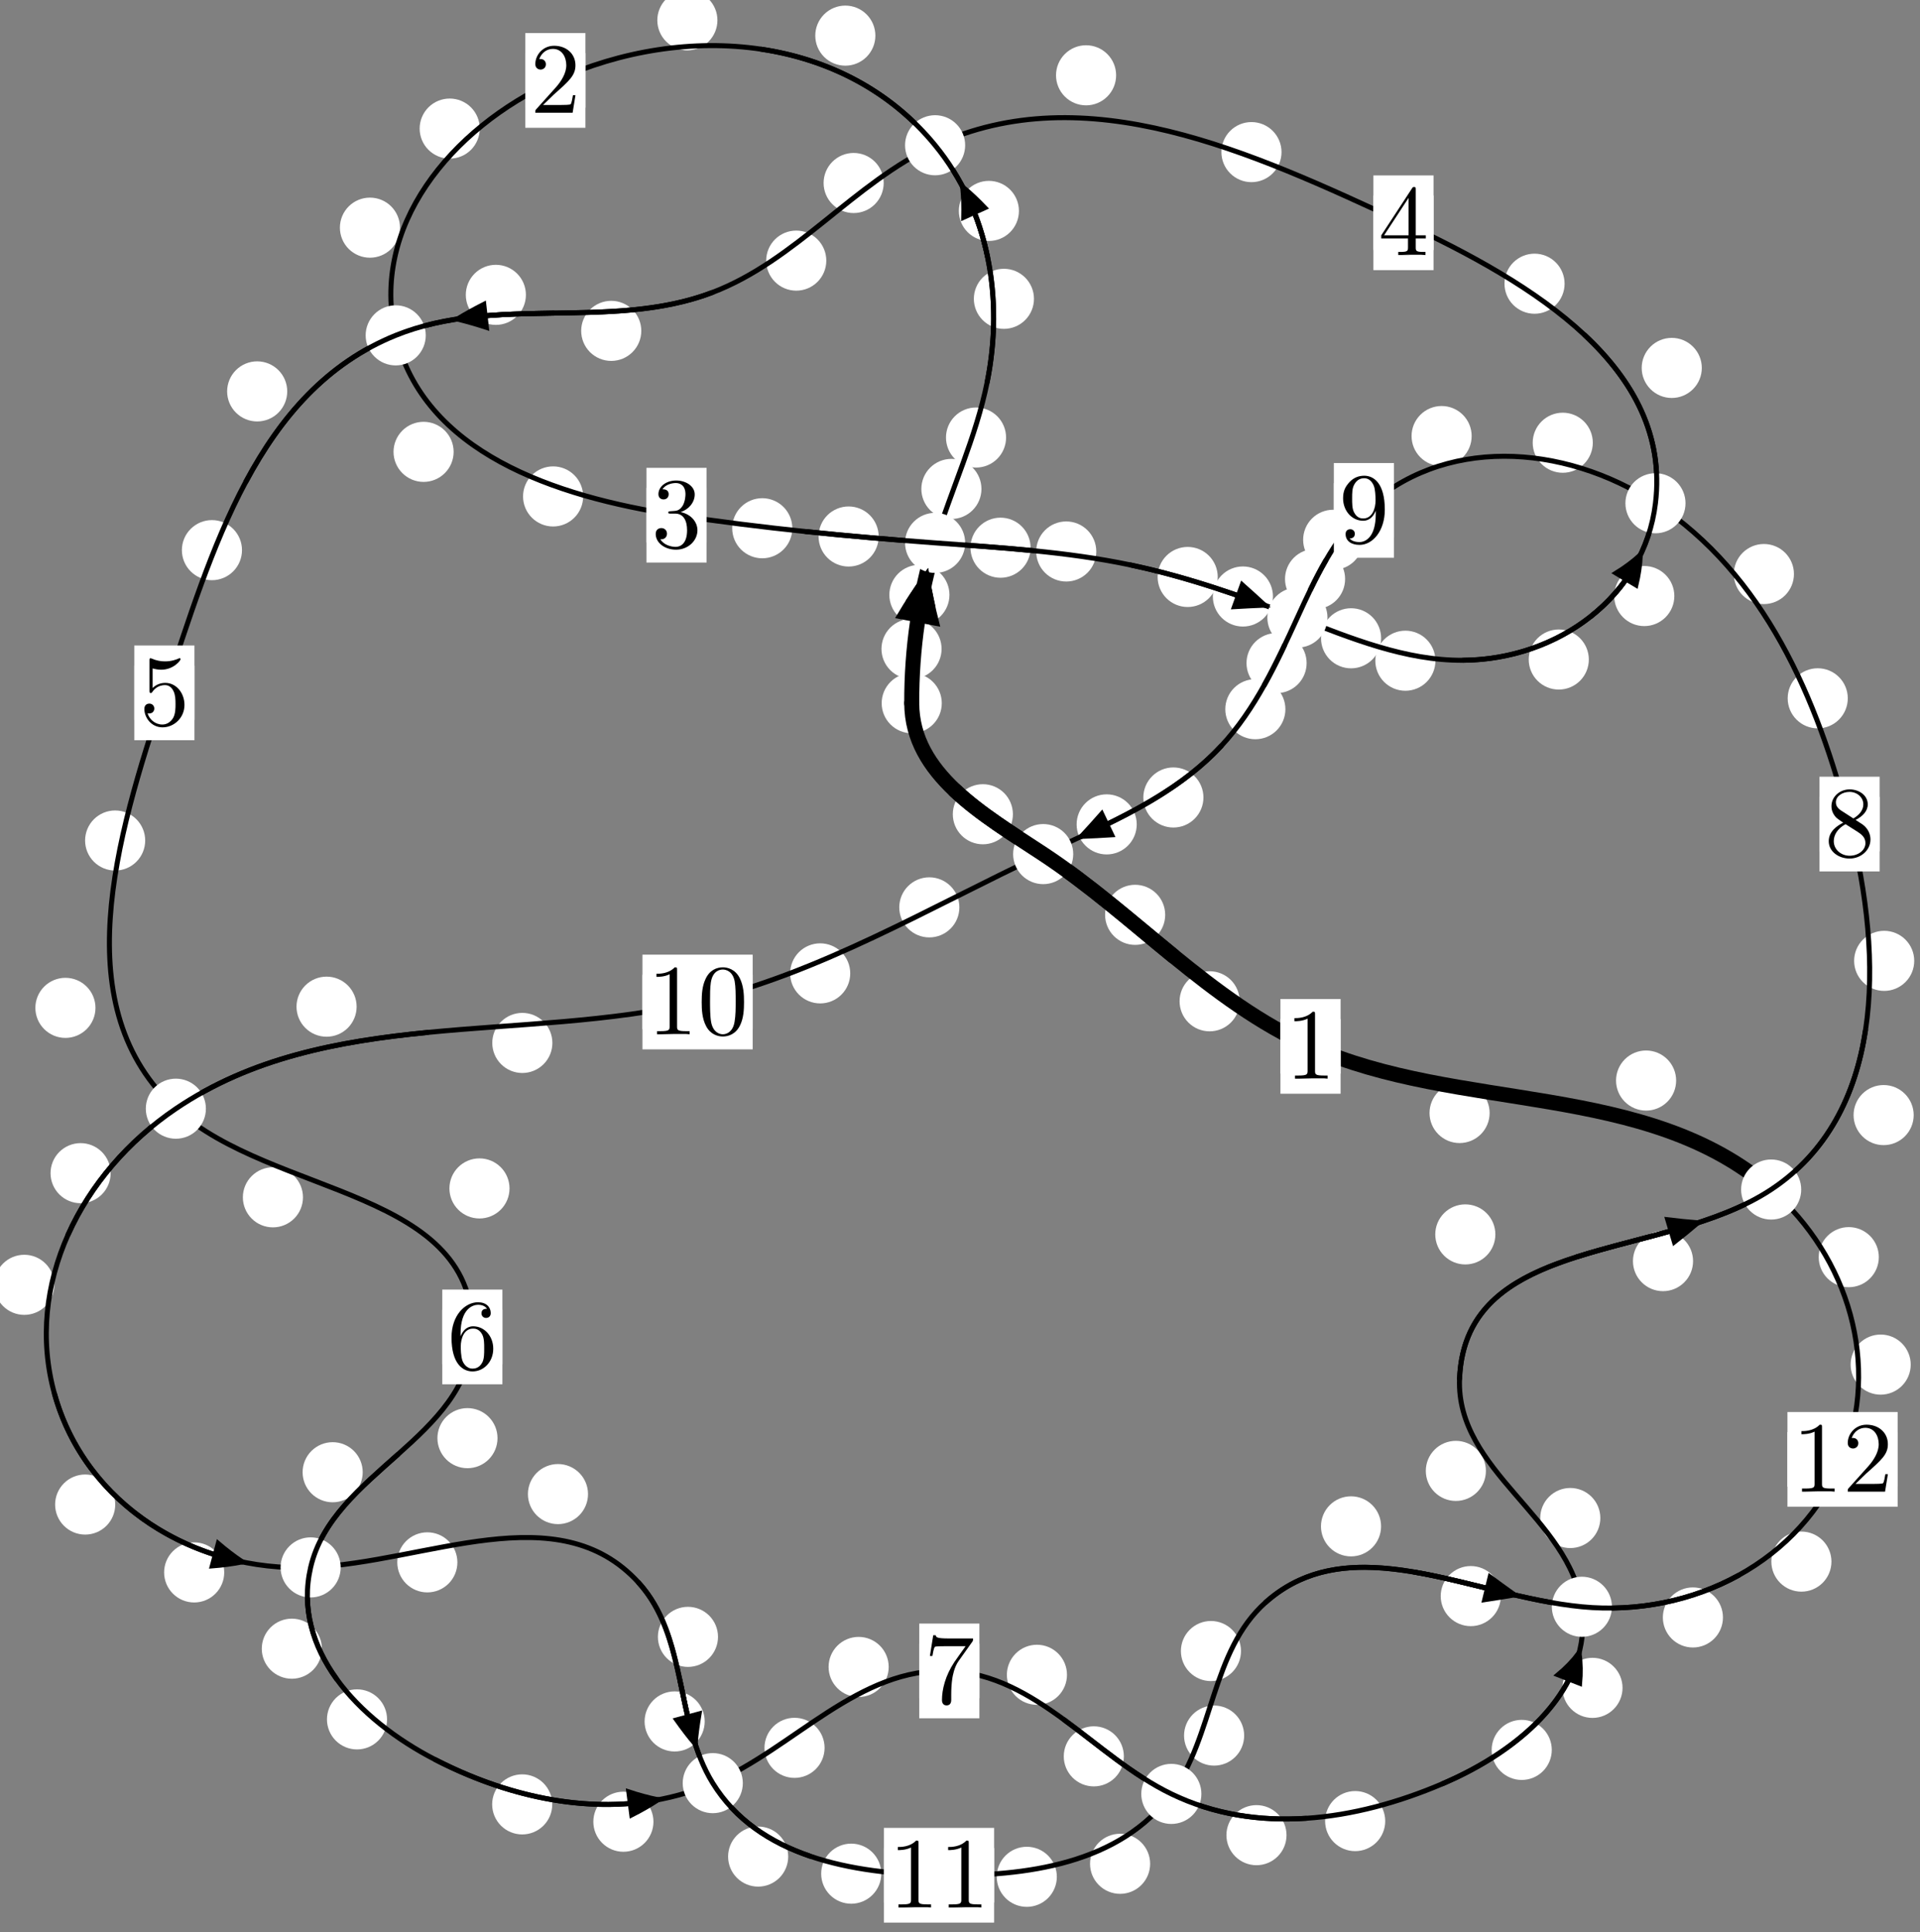 <?xml version="1.0"?>
<!-- Created by MetaPost 1.999 on 2021.07.06:0008 -->
<svg version="1.1" xmlns="http://www.w3.org/2000/svg" xmlns:xlink="http://www.w3.org/1999/xlink" width="190.952" height="192.211" viewBox="0 0 190.952 192.211">
<rect x="0" y="0" width="190.952" height="192.211" fill="#808080" stroke="none"/>
<!-- Original BoundingBox: -93.573730 -137.239059 97.378052 54.972122 -->
  <defs>
    <g transform="scale(0.01,0.01)" id="GLYPHcmr10_48">
      <path style="fill-rule: evenodd;" d="M460 -320C460 -400,455 -480,420 -554C374 -650,292 -666,250 -666C190 -666,117 -640,76 -547C44 -478,39 -400,39 -320C39 -245,43 -155,84 -79C127 2,200 22,249 22C303 22,379 1,423 -94C455 -163,460 -241,460 -320M249 -0C210 -0,151 -25,133 -121C122 -181,122 -273,122 -332C122 -396,122 -462,130 -516C149 -635,224 -644,249 -644C282 -644,348 -626,367 -527C377 -471,377 -395,377 -332C377 -257,377 -189,366 -125C351 -30,294 -0,249 -0"></path>
    </g>
    <g transform="scale(0.01,0.01)" id="GLYPHcmr10_49">
      <path style="fill-rule: evenodd;" d="M294 -640C294 -664,294 -666,271 -666C209 -602,121 -602,89 -602L89 -571C109 -571,168 -571,220 -597L220 -79C220 -43,217 -31,127 -31L95 -31L95 -0L257 -0L130 -3L217 -3L257 -3L297 -3L384 -3L419 -0L419 -31L387 -31C297 -31,294 -42,294 -79"></path>
    </g>
    <g transform="scale(0.01,0.01)" id="GLYPHcmr10_50">
      <path style="fill-rule: evenodd;" d="M127 -77L233 -180C389 -318,449 -372,449 -472C449 -586,359 -666,237 -666C124 -666,50 -574,50 -485C50 -429,100 -429,103 -429C120 -429,155 -441,155 -482C155 -508,137 -534,102 -534C94 -534,92 -534,89 -533C112 -598,166 -635,224 -635C315 -635,358 -554,358 -472C358 -392,308 -313,253 -251L61 -37C50 -26,50 -24,50 -0L421 -0L449 -174L424 -174C419 -144,412 -100,402 -85C395 -77,329 -77,307 -77"></path>
    </g>
    <g transform="scale(0.01,0.01)" id="GLYPHcmr10_51">
      <path style="fill-rule: evenodd;" d="M290 -352C372 -379,430 -449,430 -528C430 -610,342 -666,246 -666C145 -666,69 -606,69 -530C69 -497,91 -478,120 -478C151 -478,171 -500,171 -529C171 -579,124 -579,109 -579C140 -628,206 -641,242 -641C283 -641,338 -619,338 -529C338 -517,336 -459,310 -415C280 -367,246 -364,221 -363C213 -362,189 -360,182 -360C174 -359,167 -358,167 -348C167 -337,174 -337,191 -337L235 -337C317 -337,354 -269,354 -171C354 -35,285 -6,241 -6C198 -6,123 -23,88 -82C123 -77,154 -99,154 -137C154 -173,127 -193,98 -193C74 -193,42 -179,42 -135C42 -44,135 22,244 22C366 22,457 -69,457 -171C457 -253,394 -331,290 -352"></path>
    </g>
    <g transform="scale(0.01,0.01)" id="GLYPHcmr10_52">
      <path style="fill-rule: evenodd;" d="M294 -165L294 -78C294 -42,292 -31,218 -31L197 -31L197 -0L332 -0L238 -3L290 -3L332 -3L374 -3L427 -3L468 -0L468 -31L447 -31C373 -31,371 -42,371 -78L371 -165L471 -165L471 -196L371 -196L371 -651C371 -671,371 -677,355 -677C346 -677,343 -677,335 -665L28 -196L28 -165M300 -196L56 -196L300 -569"></path>
    </g>
    <g transform="scale(0.01,0.01)" id="GLYPHcmr10_53">
      <path style="fill-rule: evenodd;" d="M449 -201C449 -320,367 -420,259 -420C211 -420,168 -404,132 -369L132 -564C152 -558,185 -551,217 -551C340 -551,410 -642,410 -655C410 -661,407 -666,400 -666C399 -666,397 -666,392 -663C372 -654,323 -634,256 -634C216 -634,170 -641,123 -662C115 -665,113 -665,111 -665C101 -665,101 -657,101 -641L101 -345C101 -327,101 -319,115 -319C122 -319,124 -322,128 -328C139 -344,176 -398,257 -398C309 -398,334 -352,342 -334C358 -297,360 -258,360 -208C360 -173,360 -113,336 -71C312 -32,275 -6,229 -6C156 -6,99 -59,82 -118C85 -117,88 -116,99 -116C132 -116,149 -141,149 -165C149 -189,132 -214,99 -214C85 -214,50 -207,50 -161C50 -75,119 22,231 22C347 22,449 -74,449 -201"></path>
    </g>
    <g transform="scale(0.01,0.01)" id="GLYPHcmr10_54">
      <path style="fill-rule: evenodd;" d="M132 -328L132 -352C132 -605,256 -641,307 -641C331 -641,373 -635,395 -601C380 -601,340 -601,340 -556C340 -525,364 -510,386 -510C402 -510,432 -519,432 -558C432 -618,388 -666,305 -666C177 -666,42 -537,42 -316C42 -49,158 22,251 22C362 22,457 -72,457 -204C457 -331,368 -427,257 -427C189 -427,152 -376,132 -328M251 -6C188 -6,158 -66,152 -81C134 -128,134 -208,134 -226C134 -304,166 -404,256 -404C272 -404,318 -404,349 -342C367 -305,367 -254,367 -205C367 -157,367 -107,350 -71C320 -11,274 -6,251 -6"></path>
    </g>
    <g transform="scale(0.01,0.01)" id="GLYPHcmr10_55">
      <path style="fill-rule: evenodd;" d="M476 -609C485 -621,485 -623,485 -644L242 -644C120 -644,118 -657,114 -676L89 -676L56 -470L81 -470C84 -486,93 -549,106 -561C113 -567,191 -567,204 -567L411 -567C400 -551,321 -442,299 -409C209 -274,176 -135,176 -33C176 -23,176 22,222 22C268 22,268 -23,268 -33L268 -84C268 -139,271 -194,279 -248C283 -271,297 -357,341 -419"></path>
    </g>
    <g transform="scale(0.01,0.01)" id="GLYPHcmr10_56">
      <path style="fill-rule: evenodd;" d="M163 -457C117 -487,113 -521,113 -538C113 -599,178 -641,249 -641C322 -641,386 -589,386 -517C386 -460,347 -412,287 -377M309 -362C381 -399,430 -451,430 -517C430 -609,341 -666,250 -666C150 -666,69 -592,69 -499C69 -481,71 -436,113 -389C124 -377,161 -352,186 -335C128 -306,42 -250,42 -151C42 -45,144 22,249 22C362 22,457 -61,457 -168C457 -204,446 -249,408 -291C389 -312,373 -322,309 -362M209 -320L332 -242C360 -223,407 -193,407 -132C407 -58,332 -6,250 -6C164 -6,92 -68,92 -151C92 -209,124 -273,209 -320"></path>
    </g>
    <g transform="scale(0.01,0.01)" id="GLYPHcmr10_57">
      <path style="fill-rule: evenodd;" d="M367 -318L367 -286C367 -52,263 -6,205 -6C188 -6,134 -8,107 -42C151 -42,159 -71,159 -88C159 -119,135 -134,113 -134C97 -134,67 -125,67 -86C67 -19,121 22,206 22C335 22,457 -114,457 -329C457 -598,342 -666,253 -666C198 -666,149 -648,106 -603C65 -558,42 -516,42 -441C42 -316,130 -218,242 -218C303 -218,344 -260,367 -318M243 -241C227 -241,181 -241,150 -304C132 -341,132 -391,132 -440C132 -494,132 -541,153 -578C180 -628,218 -641,253 -641C299 -641,332 -607,349 -562C361 -530,365 -467,365 -421C365 -338,331 -241,243 -241"></path>
    </g>
  </defs>
  <path d="M93.644 64.545C93.644 63.752,93.329 62.992,92.768 62.431C92.208 61.871,91.448 61.556,90.655 61.556C89.862 61.556,89.102 61.871,88.542 62.431C87.981 62.992,87.666 63.752,87.666 64.545C87.666 65.337,87.981 66.098,88.542 66.658C89.102 67.219,89.862 67.533,90.655 67.533C91.448 67.533,92.208 67.219,92.768 66.658C93.329 66.098,93.644 65.337,93.644 64.545Z" style="fill: rgb(100%,100%,100%);stroke: none;"></path>
  <path d="M93.664 69.946C93.664 69.153,93.349 68.393,92.789 67.833C92.228 67.272,91.468 66.957,90.676 66.957C89.883 66.957,89.123 67.272,88.562 67.833C88.002 68.393,87.687 69.153,87.687 69.946C87.687 70.739,88.002 71.499,88.562 72.059C89.123 72.62,89.883 72.935,90.676 72.935C91.468 72.935,92.228 72.62,92.789 72.059C93.349 71.499,93.664 70.739,93.664 69.946Z" style="fill: rgb(100%,100%,100%);stroke: none;"></path>
  <path d="M97.609 48.633C97.609 47.84,97.295 47.08,96.734 46.52C96.174 45.959,95.413 45.644,94.621 45.644C93.828 45.644,93.068 45.959,92.507 46.52C91.947 47.08,91.632 47.84,91.632 48.633C91.632 49.426,91.947 50.186,92.507 50.746C93.068 51.307,93.828 51.622,94.621 51.622C95.413 51.622,96.174 51.307,96.734 50.746C97.295 50.186,97.609 49.426,97.609 48.633Z" style="fill: rgb(100%,100%,100%);stroke: none;"></path>
  <path d="M94.427 59.171C94.427 58.378,94.112 57.618,93.552 57.057C92.991 56.497,92.231 56.182,91.439 56.182C90.646 56.182,89.886 56.497,89.325 57.057C88.765 57.618,88.45 58.378,88.45 59.171C88.45 59.963,88.765 60.723,89.325 61.284C89.886 61.844,90.646 62.159,91.439 62.159C92.231 62.159,92.991 61.844,93.552 61.284C94.112 60.723,94.427 59.963,94.427 59.171Z" style="fill: rgb(100%,100%,100%);stroke: none;"></path>
  <path d="M102.832 29.724C102.832 28.931,102.517 28.171,101.956 27.61C101.396 27.05,100.636 26.735,99.843 26.735C99.05 26.735,98.29 27.05,97.73 27.61C97.169 28.171,96.854 28.931,96.854 29.724C96.854 30.516,97.169 31.276,97.73 31.837C98.29 32.397,99.05 32.712,99.843 32.712C100.636 32.712,101.396 32.397,101.956 31.837C102.517 31.276,102.832 30.516,102.832 29.724Z" style="fill: rgb(100%,100%,100%);stroke: none;"></path>
  <path d="M100.059 43.521C100.059 42.729,99.744 41.968,99.184 41.408C98.623 40.847,97.863 40.533,97.07 40.533C96.278 40.533,95.517 40.847,94.957 41.408C94.396 41.968,94.082 42.729,94.082 43.521C94.082 44.314,94.396 45.074,94.957 45.635C95.517 46.195,96.278 46.51,97.07 46.51C97.863 46.51,98.623 46.195,99.184 45.635C99.744 45.074,100.059 44.314,100.059 43.521Z" style="fill: rgb(100%,100%,100%);stroke: none;"></path>
  <path d="M87.06 3.545C87.06 2.752,86.745 1.992,86.184 1.431C85.624 0.871,84.864 0.556,84.071 0.556C83.278 0.556,82.518 0.871,81.958 1.431C81.397 1.992,81.082 2.752,81.082 3.545C81.082 4.337,81.397 5.097,81.958 5.658C82.518 6.218,83.278 6.533,84.071 6.533C84.864 6.533,85.624 6.218,86.184 5.658C86.745 5.097,87.06 4.337,87.06 3.545Z" style="fill: rgb(100%,100%,100%);stroke: none;"></path>
  <path d="M101.338 20.98C101.338 20.187,101.023 19.427,100.462 18.867C99.902 18.306,99.142 17.991,98.349 17.991C97.556 17.991,96.796 18.306,96.236 18.867C95.675 19.427,95.36 20.187,95.36 20.98C95.36 21.773,95.675 22.533,96.236 23.093C96.796 23.654,97.556 23.969,98.349 23.969C99.142 23.969,99.902 23.654,100.462 23.093C101.023 22.533,101.338 21.773,101.338 20.98Z" style="fill: rgb(100%,100%,100%);stroke: none;"></path>
  <path d="M47.714 12.791C47.714 11.998,47.399 11.238,46.839 10.677C46.278 10.117,45.518 9.802,44.725 9.802C43.933 9.802,43.172 10.117,42.612 10.677C42.051 11.238,41.736 11.998,41.736 12.791C41.736 13.583,42.051 14.343,42.612 14.904C43.172 15.464,43.933 15.779,44.725 15.779C45.518 15.779,46.278 15.464,46.839 14.904C47.399 14.343,47.714 13.583,47.714 12.791Z" style="fill: rgb(100%,100%,100%);stroke: none;"></path>
  <path d="M71.351 2.017C71.351 1.224,71.036 0.464,70.475 -0.097C69.915 -0.657,69.155 -0.972,68.362 -0.972C67.569 -0.972,66.809 -0.657,66.249 -0.097C65.688 0.464,65.373 1.224,65.373 2.017C65.373 2.809,65.688 3.569,66.249 4.13C66.809 4.69,67.569 5.005,68.362 5.005C69.155 5.005,69.915 4.69,70.475 4.13C71.036 3.569,71.351 2.809,71.351 2.017Z" style="fill: rgb(100%,100%,100%);stroke: none;"></path>
  <path d="M45.116 44.946C45.116 44.153,44.801 43.393,44.24 42.833C43.68 42.272,42.92 41.957,42.127 41.957C41.334 41.957,40.574 42.272,40.014 42.833C39.453 43.393,39.138 44.153,39.138 44.946C39.138 45.739,39.453 46.499,40.014 47.059C40.574 47.62,41.334 47.935,42.127 47.935C42.92 47.935,43.68 47.62,44.24 47.059C44.801 46.499,45.116 45.739,45.116 44.946Z" style="fill: rgb(100%,100%,100%);stroke: none;"></path>
  <path d="M39.781 22.645C39.781 21.853,39.466 21.092,38.906 20.532C38.345 19.971,37.585 19.657,36.793 19.657C36 19.657,35.24 19.971,34.679 20.532C34.119 21.092,33.804 21.853,33.804 22.645C33.804 23.438,34.119 24.198,34.679 24.759C35.24 25.319,36 25.634,36.793 25.634C37.585 25.634,38.345 25.319,38.906 24.759C39.466 24.198,39.781 23.438,39.781 22.645Z" style="fill: rgb(100%,100%,100%);stroke: none;"></path>
  <path d="M78.799 52.544C78.799 51.751,78.484 50.991,77.924 50.43C77.363 49.87,76.603 49.555,75.81 49.555C75.018 49.555,74.257 49.87,73.697 50.43C73.136 50.991,72.822 51.751,72.822 52.544C72.822 53.336,73.136 54.096,73.697 54.657C74.257 55.217,75.018 55.532,75.81 55.532C76.603 55.532,77.363 55.217,77.924 54.657C78.484 54.096,78.799 53.336,78.799 52.544Z" style="fill: rgb(100%,100%,100%);stroke: none;"></path>
  <path d="M57.997 49.38C57.997 48.587,57.682 47.827,57.122 47.267C56.561 46.706,55.801 46.391,55.009 46.391C54.216 46.391,53.456 46.706,52.895 47.267C52.335 47.827,52.02 48.587,52.02 49.38C52.02 50.173,52.335 50.933,52.895 51.493C53.456 52.054,54.216 52.369,55.009 52.369C55.801 52.369,56.561 52.054,57.122 51.493C57.682 50.933,57.997 50.173,57.997 49.38Z" style="fill: rgb(100%,100%,100%);stroke: none;"></path>
  <path d="M102.496 54.48C102.496 53.687,102.181 52.927,101.621 52.367C101.06 51.806,100.3 51.491,99.507 51.491C98.715 51.491,97.955 51.806,97.394 52.367C96.834 52.927,96.519 53.687,96.519 54.48C96.519 55.273,96.834 56.033,97.394 56.593C97.955 57.154,98.715 57.469,99.507 57.469C100.3 57.469,101.06 57.154,101.621 56.593C102.181 56.033,102.496 55.273,102.496 54.48Z" style="fill: rgb(100%,100%,100%);stroke: none;"></path>
  <path d="M87.388 53.366C87.388 52.573,87.073 51.813,86.513 51.252C85.952 50.692,85.192 50.377,84.399 50.377C83.607 50.377,82.846 50.692,82.286 51.252C81.725 51.813,81.41 52.573,81.41 53.366C81.41 54.158,81.725 54.918,82.286 55.479C82.846 56.039,83.607 56.354,84.399 56.354C85.192 56.354,85.952 56.039,86.513 55.479C87.073 54.918,87.388 54.158,87.388 53.366Z" style="fill: rgb(100%,100%,100%);stroke: none;"></path>
  <path d="M121.108 57.39C121.108 56.598,120.793 55.838,120.233 55.277C119.672 54.717,118.912 54.402,118.12 54.402C117.327 54.402,116.567 54.717,116.006 55.277C115.446 55.838,115.131 56.598,115.131 57.39C115.131 58.183,115.446 58.943,116.006 59.504C116.567 60.064,117.327 60.379,118.12 60.379C118.912 60.379,119.672 60.064,120.233 59.504C120.793 58.943,121.108 58.183,121.108 57.39Z" style="fill: rgb(100%,100%,100%);stroke: none;"></path>
  <path d="M109.03 54.855C109.03 54.063,108.715 53.303,108.155 52.742C107.594 52.182,106.834 51.867,106.042 51.867C105.249 51.867,104.489 52.182,103.928 52.742C103.368 53.303,103.053 54.063,103.053 54.855C103.053 55.648,103.368 56.408,103.928 56.969C104.489 57.529,105.249 57.844,106.042 57.844C106.834 57.844,107.594 57.529,108.155 56.969C108.715 56.408,109.03 55.648,109.03 54.855Z" style="fill: rgb(100%,100%,100%);stroke: none;"></path>
  <path d="M137.359 63.49C137.359 62.697,137.044 61.937,136.484 61.376C135.923 60.816,135.163 60.501,134.371 60.501C133.578 60.501,132.818 60.816,132.257 61.376C131.697 61.937,131.382 62.697,131.382 63.49C131.382 64.282,131.697 65.043,132.257 65.603C132.818 66.164,133.578 66.478,134.371 66.478C135.163 66.478,135.923 66.164,136.484 65.603C137.044 65.043,137.359 64.282,137.359 63.49Z" style="fill: rgb(100%,100%,100%);stroke: none;"></path>
  <path d="M126.601 59.334C126.601 58.541,126.286 57.781,125.725 57.22C125.165 56.66,124.405 56.345,123.612 56.345C122.819 56.345,122.059 56.66,121.499 57.22C120.938 57.781,120.623 58.541,120.623 59.334C120.623 60.126,120.938 60.886,121.499 61.447C122.059 62.007,122.819 62.322,123.612 62.322C124.405 62.322,125.165 62.007,125.725 61.447C126.286 60.886,126.601 60.126,126.601 59.334Z" style="fill: rgb(100%,100%,100%);stroke: none;"></path>
  <path d="M158.016 65.603C158.016 64.81,157.701 64.05,157.141 63.489C156.58 62.929,155.82 62.614,155.027 62.614C154.235 62.614,153.475 62.929,152.914 63.489C152.354 64.05,152.039 64.81,152.039 65.603C152.039 66.395,152.354 67.155,152.914 67.716C153.475 68.276,154.235 68.591,155.027 68.591C155.82 68.591,156.58 68.276,157.141 67.716C157.701 67.155,158.016 66.395,158.016 65.603Z" style="fill: rgb(100%,100%,100%);stroke: none;"></path>
  <path d="M142.759 65.721C142.759 64.929,142.444 64.169,141.884 63.608C141.323 63.048,140.563 62.733,139.771 62.733C138.978 62.733,138.218 63.048,137.657 63.608C137.097 64.169,136.782 64.929,136.782 65.721C136.782 66.514,137.097 67.274,137.657 67.835C138.218 68.395,138.978 68.71,139.771 68.71C140.563 68.71,141.323 68.395,141.884 67.835C142.444 67.274,142.759 66.514,142.759 65.721Z" style="fill: rgb(100%,100%,100%);stroke: none;"></path>
  <path d="M169.252 36.597C169.252 35.804,168.937 35.044,168.376 34.484C167.816 33.923,167.056 33.608,166.263 33.608C165.47 33.608,164.71 33.923,164.15 34.484C163.589 35.044,163.274 35.804,163.274 36.597C163.274 37.39,163.589 38.15,164.15 38.71C164.71 39.271,165.47 39.586,166.263 39.586C167.056 39.586,167.816 39.271,168.376 38.71C168.937 38.15,169.252 37.39,169.252 36.597Z" style="fill: rgb(100%,100%,100%);stroke: none;"></path>
  <path d="M166.52 59.288C166.52 58.495,166.205 57.735,165.644 57.175C165.084 56.614,164.324 56.299,163.531 56.299C162.738 56.299,161.978 56.614,161.418 57.175C160.857 57.735,160.542 58.495,160.542 59.288C160.542 60.081,160.857 60.841,161.418 61.401C161.978 61.962,162.738 62.277,163.531 62.277C164.324 62.277,165.084 61.962,165.644 61.401C166.205 60.841,166.52 60.081,166.52 59.288Z" style="fill: rgb(100%,100%,100%);stroke: none;"></path>
  <path d="M127.452 15.13C127.452 14.338,127.137 13.578,126.576 13.017C126.016 12.457,125.256 12.142,124.463 12.142C123.67 12.142,122.91 12.457,122.35 13.017C121.789 13.578,121.474 14.338,121.474 15.13C121.474 15.923,121.789 16.683,122.35 17.244C122.91 17.804,123.67 18.119,124.463 18.119C125.256 18.119,126.016 17.804,126.576 17.244C127.137 16.683,127.452 15.923,127.452 15.13Z" style="fill: rgb(100%,100%,100%);stroke: none;"></path>
  <path d="M155.605 28.22C155.605 27.428,155.291 26.668,154.73 26.107C154.17 25.547,153.409 25.232,152.617 25.232C151.824 25.232,151.064 25.547,150.503 26.107C149.943 26.668,149.628 27.428,149.628 28.22C149.628 29.013,149.943 29.773,150.503 30.334C151.064 30.894,151.824 31.209,152.617 31.209C153.409 31.209,154.17 30.894,154.73 30.334C155.291 29.773,155.605 29.013,155.605 28.22Z" style="fill: rgb(100%,100%,100%);stroke: none;"></path>
  <path d="M87.887 18.203C87.887 17.41,87.572 16.65,87.012 16.09C86.451 15.529,85.691 15.214,84.898 15.214C84.106 15.214,83.346 15.529,82.785 16.09C82.225 16.65,81.91 17.41,81.91 18.203C81.91 18.996,82.225 19.756,82.785 20.316C83.346 20.877,84.106 21.192,84.898 21.192C85.691 21.192,86.451 20.877,87.012 20.316C87.572 19.756,87.887 18.996,87.887 18.203Z" style="fill: rgb(100%,100%,100%);stroke: none;"></path>
  <path d="M111.003 7.49C111.003 6.697,110.688 5.937,110.127 5.377C109.567 4.816,108.807 4.501,108.014 4.501C107.221 4.501,106.461 4.816,105.901 5.377C105.34 5.937,105.025 6.697,105.025 7.49C105.025 8.283,105.34 9.043,105.901 9.603C106.461 10.164,107.221 10.479,108.014 10.479C108.807 10.479,109.567 10.164,110.127 9.603C110.688 9.043,111.003 8.283,111.003 7.49Z" style="fill: rgb(100%,100%,100%);stroke: none;"></path>
  <path d="M63.779 32.911C63.779 32.119,63.464 31.358,62.904 30.798C62.343 30.237,61.583 29.923,60.79 29.923C59.998 29.923,59.237 30.237,58.677 30.798C58.116 31.358,57.801 32.119,57.801 32.911C57.801 33.704,58.116 34.464,58.677 35.025C59.237 35.585,59.998 35.9,60.79 35.9C61.583 35.9,62.343 35.585,62.904 35.025C63.464 34.464,63.779 33.704,63.779 32.911Z" style="fill: rgb(100%,100%,100%);stroke: none;"></path>
  <path d="M82.179 25.923C82.179 25.131,81.864 24.371,81.303 23.81C80.743 23.25,79.983 22.935,79.19 22.935C78.397 22.935,77.637 23.25,77.077 23.81C76.516 24.371,76.201 25.131,76.201 25.923C76.201 26.716,76.516 27.476,77.077 28.037C77.637 28.597,78.397 28.912,79.19 28.912C79.983 28.912,80.743 28.597,81.303 28.037C81.864 27.476,82.179 26.716,82.179 25.923Z" style="fill: rgb(100%,100%,100%);stroke: none;"></path>
  <path d="M28.566 38.932C28.566 38.139,28.251 37.379,27.691 36.819C27.13 36.258,26.37 35.943,25.577 35.943C24.785 35.943,24.024 36.258,23.464 36.819C22.904 37.379,22.589 38.139,22.589 38.932C22.589 39.725,22.904 40.485,23.464 41.045C24.024 41.606,24.785 41.921,25.577 41.921C26.37 41.921,27.13 41.606,27.691 41.045C28.251 40.485,28.566 39.725,28.566 38.932Z" style="fill: rgb(100%,100%,100%);stroke: none;"></path>
  <path d="M52.304 29.329C52.304 28.536,51.989 27.776,51.428 27.215C50.868 26.655,50.108 26.34,49.315 26.34C48.522 26.34,47.762 26.655,47.202 27.215C46.641 27.776,46.326 28.536,46.326 29.329C46.326 30.121,46.641 30.881,47.202 31.442C47.762 32.002,48.522 32.317,49.315 32.317C50.108 32.317,50.868 32.002,51.428 31.442C51.989 30.881,52.304 30.121,52.304 29.329Z" style="fill: rgb(100%,100%,100%);stroke: none;"></path>
  <path d="M14.44 83.604C14.44 82.812,14.125 82.051,13.565 81.491C13.004 80.93,12.244 80.616,11.451 80.616C10.659 80.616,9.899 80.93,9.338 81.491C8.778 82.051,8.463 82.812,8.463 83.604C8.463 84.397,8.778 85.157,9.338 85.718C9.899 86.278,10.659 86.593,11.451 86.593C12.244 86.593,13.004 86.278,13.565 85.718C14.125 85.157,14.44 84.397,14.44 83.604Z" style="fill: rgb(100%,100%,100%);stroke: none;"></path>
  <path d="M24.067 54.722C24.067 53.93,23.752 53.169,23.191 52.609C22.631 52.049,21.871 51.734,21.078 51.734C20.285 51.734,19.525 52.049,18.965 52.609C18.404 53.169,18.089 53.93,18.089 54.722C18.089 55.515,18.404 56.275,18.965 56.836C19.525 57.396,20.285 57.711,21.078 57.711C21.871 57.711,22.631 57.396,23.191 56.836C23.752 56.275,24.067 55.515,24.067 54.722Z" style="fill: rgb(100%,100%,100%);stroke: none;"></path>
  <path d="M30.132 119.096C30.132 118.304,29.817 117.543,29.256 116.983C28.696 116.422,27.936 116.107,27.143 116.107C26.35 116.107,25.59 116.422,25.03 116.983C24.469 117.543,24.154 118.304,24.154 119.096C24.154 119.889,24.469 120.649,25.03 121.21C25.59 121.77,26.35 122.085,27.143 122.085C27.936 122.085,28.696 121.77,29.256 121.21C29.817 120.649,30.132 119.889,30.132 119.096Z" style="fill: rgb(100%,100%,100%);stroke: none;"></path>
  <path d="M9.495 100.252C9.495 99.459,9.18 98.699,8.62 98.138C8.059 97.578,7.299 97.263,6.507 97.263C5.714 97.263,4.954 97.578,4.393 98.138C3.833 98.699,3.518 99.459,3.518 100.252C3.518 101.044,3.833 101.805,4.393 102.365C4.954 102.925,5.714 103.24,6.507 103.24C7.299 103.24,8.059 102.925,8.62 102.365C9.18 101.805,9.495 101.044,9.495 100.252Z" style="fill: rgb(100%,100%,100%);stroke: none;"></path>
  <path d="M49.48 143.052C49.48 142.259,49.165 141.499,48.605 140.939C48.044 140.378,47.284 140.063,46.491 140.063C45.699 140.063,44.939 140.378,44.378 140.939C43.818 141.499,43.503 142.259,43.503 143.052C43.503 143.845,43.818 144.605,44.378 145.165C44.939 145.726,45.699 146.041,46.491 146.041C47.284 146.041,48.044 145.726,48.605 145.165C49.165 144.605,49.48 143.845,49.48 143.052Z" style="fill: rgb(100%,100%,100%);stroke: none;"></path>
  <path d="M50.674 118.212C50.674 117.419,50.359 116.659,49.799 116.099C49.238 115.538,48.478 115.223,47.686 115.223C46.893 115.223,46.133 115.538,45.572 116.099C45.012 116.659,44.697 117.419,44.697 118.212C44.697 119.005,45.012 119.765,45.572 120.325C46.133 120.886,46.893 121.201,47.686 121.201C48.478 121.201,49.238 120.886,49.799 120.325C50.359 119.765,50.674 119.005,50.674 118.212Z" style="fill: rgb(100%,100%,100%);stroke: none;"></path>
  <path d="M32.012 163.994C32.012 163.202,31.697 162.441,31.137 161.881C30.576 161.32,29.816 161.006,29.024 161.006C28.231 161.006,27.471 161.32,26.91 161.881C26.35 162.441,26.035 163.202,26.035 163.994C26.035 164.787,26.35 165.547,26.91 166.108C27.471 166.668,28.231 166.983,29.024 166.983C29.816 166.983,30.576 166.668,31.137 166.108C31.697 165.547,32.012 164.787,32.012 163.994Z" style="fill: rgb(100%,100%,100%);stroke: none;"></path>
  <path d="M36.073 146.441C36.073 145.648,35.758 144.888,35.198 144.327C34.637 143.767,33.877 143.452,33.085 143.452C32.292 143.452,31.532 143.767,30.971 144.327C30.411 144.888,30.096 145.648,30.096 146.441C30.096 147.233,30.411 147.994,30.971 148.554C31.532 149.115,32.292 149.43,33.085 149.43C33.877 149.43,34.637 149.115,35.198 148.554C35.758 147.994,36.073 147.233,36.073 146.441Z" style="fill: rgb(100%,100%,100%);stroke: none;"></path>
  <path d="M54.924 179.481C54.924 178.689,54.609 177.928,54.049 177.368C53.488 176.807,52.728 176.493,51.935 176.493C51.143 176.493,50.382 176.807,49.822 177.368C49.262 177.928,48.947 178.689,48.947 179.481C48.947 180.274,49.262 181.034,49.822 181.595C50.382 182.155,51.143 182.47,51.935 182.47C52.728 182.47,53.488 182.155,54.049 181.595C54.609 181.034,54.924 180.274,54.924 179.481Z" style="fill: rgb(100%,100%,100%);stroke: none;"></path>
  <path d="M38.495 171.026C38.495 170.233,38.18 169.473,37.62 168.913C37.06 168.352,36.299 168.037,35.507 168.037C34.714 168.037,33.954 168.352,33.393 168.913C32.833 169.473,32.518 170.233,32.518 171.026C32.518 171.819,32.833 172.579,33.393 173.139C33.954 173.7,34.714 174.015,35.507 174.015C36.299 174.015,37.06 173.7,37.62 173.139C38.18 172.579,38.495 171.819,38.495 171.026Z" style="fill: rgb(100%,100%,100%);stroke: none;"></path>
  <path d="M82.008 173.856C82.008 173.064,81.693 172.303,81.132 171.743C80.572 171.182,79.812 170.867,79.019 170.867C78.226 170.867,77.466 171.182,76.906 171.743C76.345 172.303,76.03 173.064,76.03 173.856C76.03 174.649,76.345 175.409,76.906 175.97C77.466 176.53,78.226 176.845,79.019 176.845C79.812 176.845,80.572 176.53,81.132 175.97C81.693 175.409,82.008 174.649,82.008 173.856Z" style="fill: rgb(100%,100%,100%);stroke: none;"></path>
  <path d="M64.988 181.206C64.988 180.413,64.673 179.653,64.112 179.092C63.552 178.532,62.792 178.217,61.999 178.217C61.206 178.217,60.446 178.532,59.886 179.092C59.325 179.653,59.01 180.413,59.01 181.206C59.01 181.998,59.325 182.758,59.886 183.319C60.446 183.879,61.206 184.194,61.999 184.194C62.792 184.194,63.552 183.879,64.112 183.319C64.673 182.758,64.988 181.998,64.988 181.206Z" style="fill: rgb(100%,100%,100%);stroke: none;"></path>
  <path d="M106.116 166.59C106.116 165.797,105.801 165.037,105.24 164.476C104.68 163.916,103.92 163.601,103.127 163.601C102.334 163.601,101.574 163.916,101.014 164.476C100.453 165.037,100.138 165.797,100.138 166.59C100.138 167.382,100.453 168.143,101.014 168.703C101.574 169.264,102.334 169.578,103.127 169.578C103.92 169.578,104.68 169.264,105.24 168.703C105.801 168.143,106.116 167.382,106.116 166.59Z" style="fill: rgb(100%,100%,100%);stroke: none;"></path>
  <path d="M88.384 165.809C88.384 165.016,88.07 164.256,87.509 163.696C86.949 163.135,86.188 162.82,85.396 162.82C84.603 162.82,83.843 163.135,83.282 163.696C82.722 164.256,82.407 165.016,82.407 165.809C82.407 166.602,82.722 167.362,83.282 167.922C83.843 168.483,84.603 168.798,85.396 168.798C86.188 168.798,86.949 168.483,87.509 167.922C88.07 167.362,88.384 166.602,88.384 165.809Z" style="fill: rgb(100%,100%,100%);stroke: none;"></path>
  <path d="M127.95 182.542C127.95 181.749,127.635 180.989,127.075 180.429C126.514 179.868,125.754 179.553,124.962 179.553C124.169 179.553,123.409 179.868,122.848 180.429C122.288 180.989,121.973 181.749,121.973 182.542C121.973 183.335,122.288 184.095,122.848 184.655C123.409 185.216,124.169 185.531,124.962 185.531C125.754 185.531,126.514 185.216,127.075 184.655C127.635 184.095,127.95 183.335,127.95 182.542Z" style="fill: rgb(100%,100%,100%);stroke: none;"></path>
  <path d="M111.773 174.703C111.773 173.91,111.458 173.15,110.898 172.59C110.337 172.029,109.577 171.714,108.785 171.714C107.992 171.714,107.232 172.029,106.671 172.59C106.111 173.15,105.796 173.91,105.796 174.703C105.796 175.496,106.111 176.256,106.671 176.816C107.232 177.377,107.992 177.692,108.785 177.692C109.577 177.692,110.337 177.377,110.898 176.816C111.458 176.256,111.773 175.496,111.773 174.703Z" style="fill: rgb(100%,100%,100%);stroke: none;"></path>
  <path d="M154.331 174.061C154.331 173.269,154.016 172.508,153.455 171.948C152.895 171.387,152.135 171.072,151.342 171.072C150.549 171.072,149.789 171.387,149.229 171.948C148.668 172.508,148.353 173.269,148.353 174.061C148.353 174.854,148.668 175.614,149.229 176.175C149.789 176.735,150.549 177.05,151.342 177.05C152.135 177.05,152.895 176.735,153.455 176.175C154.016 175.614,154.331 174.854,154.331 174.061Z" style="fill: rgb(100%,100%,100%);stroke: none;"></path>
  <path d="M137.766 181.143C137.766 180.35,137.451 179.59,136.891 179.029C136.33 178.469,135.57 178.154,134.777 178.154C133.984 178.154,133.224 178.469,132.664 179.029C132.103 179.59,131.788 180.35,131.788 181.143C131.788 181.935,132.103 182.695,132.664 183.256C133.224 183.816,133.984 184.131,134.777 184.131C135.57 184.131,136.33 183.816,136.891 183.256C137.451 182.695,137.766 181.935,137.766 181.143Z" style="fill: rgb(100%,100%,100%);stroke: none;"></path>
  <path d="M159.16 150.996C159.16 150.203,158.845 149.443,158.285 148.882C157.724 148.322,156.964 148.007,156.171 148.007C155.379 148.007,154.619 148.322,154.058 148.882C153.498 149.443,153.183 150.203,153.183 150.996C153.183 151.788,153.498 152.549,154.058 153.109C154.619 153.67,155.379 153.985,156.171 153.985C156.964 153.985,157.724 153.67,158.285 153.109C158.845 152.549,159.16 151.788,159.16 150.996Z" style="fill: rgb(100%,100%,100%);stroke: none;"></path>
  <path d="M161.368 167.89C161.368 167.097,161.053 166.337,160.492 165.777C159.932 165.216,159.172 164.901,158.379 164.901C157.586 164.901,156.826 165.216,156.266 165.777C155.705 166.337,155.39 167.097,155.39 167.89C155.39 168.683,155.705 169.443,156.266 170.003C156.826 170.564,157.586 170.879,158.379 170.879C159.172 170.879,159.932 170.564,160.492 170.003C161.053 169.443,161.368 168.683,161.368 167.89Z" style="fill: rgb(100%,100%,100%);stroke: none;"></path>
  <path d="M148.72 122.785C148.72 121.993,148.405 121.232,147.845 120.672C147.284 120.111,146.524 119.797,145.731 119.797C144.939 119.797,144.179 120.111,143.618 120.672C143.058 121.232,142.743 121.993,142.743 122.785C142.743 123.578,143.058 124.338,143.618 124.899C144.179 125.459,144.939 125.774,145.731 125.774C146.524 125.774,147.284 125.459,147.845 124.899C148.405 124.338,148.72 123.578,148.72 122.785Z" style="fill: rgb(100%,100%,100%);stroke: none;"></path>
  <path d="M147.78 146.309C147.78 145.516,147.465 144.756,146.904 144.196C146.344 143.635,145.584 143.32,144.791 143.32C143.998 143.32,143.238 143.635,142.678 144.196C142.117 144.756,141.802 145.516,141.802 146.309C141.802 147.102,142.117 147.862,142.678 148.422C143.238 148.983,143.998 149.298,144.791 149.298C145.584 149.298,146.344 148.983,146.904 148.422C147.465 147.862,147.78 147.102,147.78 146.309Z" style="fill: rgb(100%,100%,100%);stroke: none;"></path>
  <path d="M190.323 110.917C190.323 110.124,190.008 109.364,189.448 108.804C188.887 108.243,188.127 107.928,187.334 107.928C186.542 107.928,185.782 108.243,185.221 108.804C184.661 109.364,184.346 110.124,184.346 110.917C184.346 111.71,184.661 112.47,185.221 113.03C185.782 113.591,186.542 113.906,187.334 113.906C188.127 113.906,188.887 113.591,189.448 113.03C190.008 112.47,190.323 111.71,190.323 110.917Z" style="fill: rgb(100%,100%,100%);stroke: none;"></path>
  <path d="M168.382 125.442C168.382 124.649,168.067 123.889,167.506 123.329C166.946 122.768,166.186 122.453,165.393 122.453C164.6 122.453,163.84 122.768,163.28 123.329C162.719 123.889,162.404 124.649,162.404 125.442C162.404 126.235,162.719 126.995,163.28 127.555C163.84 128.116,164.6 128.431,165.393 128.431C166.186 128.431,166.946 128.116,167.506 127.555C168.067 126.995,168.382 126.235,168.382 125.442Z" style="fill: rgb(100%,100%,100%);stroke: none;"></path>
  <path d="M183.77 69.461C183.77 68.669,183.455 67.908,182.894 67.348C182.334 66.787,181.574 66.472,180.781 66.472C179.988 66.472,179.228 66.787,178.668 67.348C178.107 67.908,177.792 68.669,177.792 69.461C177.792 70.254,178.107 71.014,178.668 71.575C179.228 72.135,179.988 72.45,180.781 72.45C181.574 72.45,182.334 72.135,182.894 71.575C183.455 71.014,183.77 70.254,183.77 69.461Z" style="fill: rgb(100%,100%,100%);stroke: none;"></path>
  <path d="M190.378 95.575C190.378 94.783,190.063 94.023,189.503 93.462C188.942 92.902,188.182 92.587,187.389 92.587C186.597 92.587,185.836 92.902,185.276 93.462C184.716 94.023,184.401 94.783,184.401 95.575C184.401 96.368,184.716 97.128,185.276 97.689C185.836 98.249,186.597 98.564,187.389 98.564C188.182 98.564,188.942 98.249,189.503 97.689C190.063 97.128,190.378 96.368,190.378 95.575Z" style="fill: rgb(100%,100%,100%);stroke: none;"></path>
  <path d="M158.412 44.039C158.412 43.246,158.097 42.486,157.537 41.925C156.976 41.365,156.216 41.05,155.423 41.05C154.631 41.05,153.87 41.365,153.31 41.925C152.749 42.486,152.434 43.246,152.434 44.039C152.434 44.831,152.749 45.591,153.31 46.152C153.87 46.712,154.631 47.027,155.423 47.027C156.216 47.027,156.976 46.712,157.537 46.152C158.097 45.591,158.412 44.831,158.412 44.039Z" style="fill: rgb(100%,100%,100%);stroke: none;"></path>
  <path d="M178.415 57.098C178.415 56.306,178.1 55.545,177.54 54.985C176.98 54.424,176.219 54.11,175.427 54.11C174.634 54.11,173.874 54.424,173.313 54.985C172.753 55.545,172.438 56.306,172.438 57.098C172.438 57.891,172.753 58.651,173.313 59.212C173.874 59.772,174.634 60.087,175.427 60.087C176.219 60.087,176.98 59.772,177.54 59.212C178.1 58.651,178.415 57.891,178.415 57.098Z" style="fill: rgb(100%,100%,100%);stroke: none;"></path>
  <path d="M135.58 53.692C135.58 52.899,135.265 52.139,134.705 51.578C134.144 51.018,133.384 50.703,132.592 50.703C131.799 50.703,131.039 51.018,130.478 51.578C129.918 52.139,129.603 52.899,129.603 53.692C129.603 54.484,129.918 55.245,130.478 55.805C131.039 56.366,131.799 56.68,132.592 56.68C133.384 56.68,134.144 56.366,134.705 55.805C135.265 55.245,135.58 54.484,135.58 53.692Z" style="fill: rgb(100%,100%,100%);stroke: none;"></path>
  <path d="M146.363 43.374C146.363 42.581,146.048 41.821,145.488 41.261C144.927 40.7,144.167 40.385,143.375 40.385C142.582 40.385,141.822 40.7,141.261 41.261C140.701 41.821,140.386 42.581,140.386 43.374C140.386 44.167,140.701 44.927,141.261 45.487C141.822 46.048,142.582 46.363,143.375 46.363C144.167 46.363,144.927 46.048,145.488 45.487C146.048 44.927,146.363 44.167,146.363 43.374Z" style="fill: rgb(100%,100%,100%);stroke: none;"></path>
  <path d="M129.949 65.958C129.949 65.165,129.634 64.405,129.074 63.844C128.513 63.284,127.753 62.969,126.96 62.969C126.168 62.969,125.407 63.284,124.847 63.844C124.286 64.405,123.971 65.165,123.971 65.958C123.971 66.75,124.286 67.511,124.847 68.071C125.407 68.632,126.168 68.946,126.96 68.946C127.753 68.946,128.513 68.632,129.074 68.071C129.634 67.511,129.949 66.75,129.949 65.958Z" style="fill: rgb(100%,100%,100%);stroke: none;"></path>
  <path d="M133.777 57.592C133.777 56.799,133.463 56.039,132.902 55.478C132.342 54.918,131.581 54.603,130.789 54.603C129.996 54.603,129.236 54.918,128.675 55.478C128.115 56.039,127.8 56.799,127.8 57.592C127.8 58.384,128.115 59.145,128.675 59.705C129.236 60.266,129.996 60.581,130.789 60.581C131.581 60.581,132.342 60.266,132.902 59.705C133.463 59.145,133.777 58.384,133.777 57.592Z" style="fill: rgb(100%,100%,100%);stroke: none;"></path>
  <path d="M119.687 79.324C119.687 78.532,119.372 77.772,118.811 77.211C118.251 76.651,117.491 76.336,116.698 76.336C115.905 76.336,115.145 76.651,114.585 77.211C114.024 77.772,113.709 78.532,113.709 79.324C113.709 80.117,114.024 80.877,114.585 81.438C115.145 81.998,115.905 82.313,116.698 82.313C117.491 82.313,118.251 81.998,118.811 81.438C119.372 80.877,119.687 80.117,119.687 79.324Z" style="fill: rgb(100%,100%,100%);stroke: none;"></path>
  <path d="M127.838 70.543C127.838 69.751,127.523 68.99,126.963 68.43C126.402 67.87,125.642 67.555,124.849 67.555C124.057 67.555,123.296 67.87,122.736 68.43C122.176 68.99,121.861 69.751,121.861 70.543C121.861 71.336,122.176 72.096,122.736 72.657C123.296 73.217,124.057 73.532,124.849 73.532C125.642 73.532,126.402 73.217,126.963 72.657C127.523 72.096,127.838 71.336,127.838 70.543Z" style="fill: rgb(100%,100%,100%);stroke: none;"></path>
  <path d="M95.414 90.254C95.414 89.462,95.099 88.701,94.538 88.141C93.978 87.581,93.218 87.266,92.425 87.266C91.632 87.266,90.872 87.581,90.312 88.141C89.751 88.701,89.436 89.462,89.436 90.254C89.436 91.047,89.751 91.807,90.312 92.368C90.872 92.928,91.632 93.243,92.425 93.243C93.218 93.243,93.978 92.928,94.538 92.368C95.099 91.807,95.414 91.047,95.414 90.254Z" style="fill: rgb(100%,100%,100%);stroke: none;"></path>
  <path d="M113.053 82.001C113.053 81.208,112.738 80.448,112.177 79.888C111.617 79.327,110.857 79.012,110.064 79.012C109.271 79.012,108.511 79.327,107.951 79.888C107.39 80.448,107.075 81.208,107.075 82.001C107.075 82.794,107.39 83.554,107.951 84.114C108.511 84.675,109.271 84.99,110.064 84.99C110.857 84.99,111.617 84.675,112.177 84.114C112.738 83.554,113.053 82.794,113.053 82.001Z" style="fill: rgb(100%,100%,100%);stroke: none;"></path>
  <path d="M54.937 103.74C54.937 102.947,54.622 102.187,54.061 101.626C53.501 101.066,52.741 100.751,51.948 100.751C51.155 100.751,50.395 101.066,49.835 101.626C49.274 102.187,48.959 102.947,48.959 103.74C48.959 104.533,49.274 105.293,49.835 105.853C50.395 106.414,51.155 106.729,51.948 106.729C52.741 106.729,53.501 106.414,54.061 105.853C54.622 105.293,54.937 104.533,54.937 103.74Z" style="fill: rgb(100%,100%,100%);stroke: none;"></path>
  <path d="M84.56 96.821C84.56 96.028,84.245 95.268,83.685 94.707C83.124 94.147,82.364 93.832,81.572 93.832C80.779 93.832,80.019 94.147,79.458 94.707C78.898 95.268,78.583 96.028,78.583 96.821C78.583 97.613,78.898 98.374,79.458 98.934C80.019 99.495,80.779 99.809,81.572 99.809C82.364 99.809,83.124 99.495,83.685 98.934C84.245 98.374,84.56 97.613,84.56 96.821Z" style="fill: rgb(100%,100%,100%);stroke: none;"></path>
  <path d="M11.004 116.694C11.004 115.901,10.689 115.141,10.129 114.581C9.568 114.02,8.808 113.705,8.016 113.705C7.223 113.705,6.463 114.02,5.902 114.581C5.342 115.141,5.027 115.901,5.027 116.694C5.027 117.487,5.342 118.247,5.902 118.807C6.463 119.368,7.223 119.683,8.016 119.683C8.808 119.683,9.568 119.368,10.129 118.807C10.689 118.247,11.004 117.487,11.004 116.694Z" style="fill: rgb(100%,100%,100%);stroke: none;"></path>
  <path d="M35.468 100.133C35.468 99.341,35.153 98.581,34.592 98.02C34.032 97.46,33.272 97.145,32.479 97.145C31.686 97.145,30.926 97.46,30.366 98.02C29.805 98.581,29.49 99.341,29.49 100.133C29.49 100.926,29.805 101.686,30.366 102.247C30.926 102.807,31.686 103.122,32.479 103.122C33.272 103.122,34.032 102.807,34.592 102.247C35.153 101.686,35.468 100.926,35.468 100.133Z" style="fill: rgb(100%,100%,100%);stroke: none;"></path>
  <path d="M11.46 149.656C11.46 148.863,11.145 148.103,10.585 147.542C10.024 146.982,9.264 146.667,8.471 146.667C7.678 146.667,6.918 146.982,6.358 147.542C5.797 148.103,5.482 148.863,5.482 149.656C5.482 150.448,5.797 151.209,6.358 151.769C6.918 152.33,7.678 152.644,8.471 152.644C9.264 152.644,10.024 152.33,10.585 151.769C11.145 151.209,11.46 150.448,11.46 149.656Z" style="fill: rgb(100%,100%,100%);stroke: none;"></path>
  <path d="M5.404 127.8C5.404 127.007,5.089 126.247,4.528 125.687C3.968 125.126,3.208 124.811,2.415 124.811C1.622 124.811,0.862 125.126,0.302 125.687C-0.259 126.247,-0.574 127.007,-0.574 127.8C-0.574 128.593,-0.259 129.353,0.302 129.913C0.862 130.474,1.622 130.789,2.415 130.789C3.208 130.789,3.968 130.474,4.528 129.913C5.089 129.353,5.404 128.593,5.404 127.8Z" style="fill: rgb(100%,100%,100%);stroke: none;"></path>
  <path d="M45.489 155.407C45.489 154.614,45.174 153.854,44.613 153.293C44.053 152.733,43.293 152.418,42.5 152.418C41.707 152.418,40.947 152.733,40.387 153.293C39.826 153.854,39.511 154.614,39.511 155.407C39.511 156.199,39.826 156.96,40.387 157.52C40.947 158.08,41.707 158.395,42.5 158.395C43.293 158.395,44.053 158.08,44.613 157.52C45.174 156.96,45.489 156.199,45.489 155.407Z" style="fill: rgb(100%,100%,100%);stroke: none;"></path>
  <path d="M22.3 156.408C22.3 155.615,21.985 154.855,21.425 154.295C20.864 153.734,20.104 153.419,19.312 153.419C18.519 153.419,17.759 153.734,17.198 154.295C16.638 154.855,16.323 155.615,16.323 156.408C16.323 157.201,16.638 157.961,17.198 158.521C17.759 159.082,18.519 159.397,19.312 159.397C20.104 159.397,20.864 159.082,21.425 158.521C21.985 157.961,22.3 157.201,22.3 156.408Z" style="fill: rgb(100%,100%,100%);stroke: none;"></path>
  <path d="M71.409 162.818C71.409 162.025,71.094 161.265,70.533 160.705C69.973 160.144,69.213 159.829,68.42 159.829C67.627 159.829,66.867 160.144,66.307 160.705C65.746 161.265,65.431 162.025,65.431 162.818C65.431 163.611,65.746 164.371,66.307 164.931C66.867 165.492,67.627 165.807,68.42 165.807C69.213 165.807,69.973 165.492,70.533 164.931C71.094 164.371,71.409 163.611,71.409 162.818Z" style="fill: rgb(100%,100%,100%);stroke: none;"></path>
  <path d="M58.481 148.615C58.481 147.823,58.166 147.063,57.606 146.502C57.045 145.942,56.285 145.627,55.493 145.627C54.7 145.627,53.94 145.942,53.379 146.502C52.819 147.063,52.504 147.823,52.504 148.615C52.504 149.408,52.819 150.168,53.379 150.729C53.94 151.289,54.7 151.604,55.493 151.604C56.285 151.604,57.045 151.289,57.606 150.729C58.166 150.168,58.481 149.408,58.481 148.615Z" style="fill: rgb(100%,100%,100%);stroke: none;"></path>
  <path d="M78.39 184.672C78.39 183.88,78.075 183.12,77.515 182.559C76.954 181.999,76.194 181.684,75.402 181.684C74.609 181.684,73.849 181.999,73.288 182.559C72.728 183.12,72.413 183.88,72.413 184.672C72.413 185.465,72.728 186.225,73.288 186.786C73.849 187.346,74.609 187.661,75.402 187.661C76.194 187.661,76.954 187.346,77.515 186.786C78.075 186.225,78.39 185.465,78.39 184.672Z" style="fill: rgb(100%,100%,100%);stroke: none;"></path>
  <path d="M70.085 171.231C70.085 170.438,69.77 169.678,69.21 169.117C68.65 168.557,67.889 168.242,67.097 168.242C66.304 168.242,65.544 168.557,64.983 169.117C64.423 169.678,64.108 170.438,64.108 171.231C64.108 172.023,64.423 172.783,64.983 173.344C65.544 173.904,66.304 174.219,67.097 174.219C67.889 174.219,68.65 173.904,69.21 173.344C69.77 172.783,70.085 172.023,70.085 171.231Z" style="fill: rgb(100%,100%,100%);stroke: none;"></path>
  <path d="M105.107 186.685C105.107 185.892,104.792 185.132,104.232 184.571C103.671 184.011,102.911 183.696,102.118 183.696C101.326 183.696,100.565 184.011,100.005 184.571C99.444 185.132,99.13 185.892,99.13 186.685C99.13 187.477,99.444 188.237,100.005 188.798C100.565 189.358,101.326 189.673,102.118 189.673C102.911 189.673,103.671 189.358,104.232 188.798C104.792 188.237,105.107 187.477,105.107 186.685Z" style="fill: rgb(100%,100%,100%);stroke: none;"></path>
  <path d="M87.646 186.373C87.646 185.58,87.331 184.82,86.771 184.26C86.21 183.699,85.45 183.384,84.658 183.384C83.865 183.384,83.105 183.699,82.544 184.26C81.984 184.82,81.669 185.58,81.669 186.373C81.669 187.166,81.984 187.926,82.544 188.486C83.105 189.047,83.865 189.362,84.658 189.362C85.45 189.362,86.21 189.047,86.771 188.486C87.331 187.926,87.646 187.166,87.646 186.373Z" style="fill: rgb(100%,100%,100%);stroke: none;"></path>
  <path d="M123.737 172.637C123.737 171.844,123.422 171.084,122.861 170.523C122.301 169.963,121.541 169.648,120.748 169.648C119.955 169.648,119.195 169.963,118.635 170.523C118.074 171.084,117.759 171.844,117.759 172.637C117.759 173.429,118.074 174.19,118.635 174.75C119.195 175.311,119.955 175.625,120.748 175.625C121.541 175.625,122.301 175.311,122.861 174.75C123.422 174.19,123.737 173.429,123.737 172.637Z" style="fill: rgb(100%,100%,100%);stroke: none;"></path>
  <path d="M114.386 185.39C114.386 184.597,114.071 183.837,113.511 183.277C112.951 182.716,112.19 182.401,111.398 182.401C110.605 182.401,109.845 182.716,109.284 183.277C108.724 183.837,108.409 184.597,108.409 185.39C108.409 186.183,108.724 186.943,109.284 187.503C109.845 188.064,110.605 188.379,111.398 188.379C112.19 188.379,112.951 188.064,113.511 187.503C114.071 186.943,114.386 186.183,114.386 185.39Z" style="fill: rgb(100%,100%,100%);stroke: none;"></path>
  <path d="M137.354 151.824C137.354 151.032,137.039 150.272,136.478 149.711C135.918 149.151,135.158 148.836,134.365 148.836C133.572 148.836,132.812 149.151,132.252 149.711C131.691 150.272,131.376 151.032,131.376 151.824C131.376 152.617,131.691 153.377,132.252 153.938C132.812 154.498,133.572 154.813,134.365 154.813C135.158 154.813,135.918 154.498,136.478 153.938C137.039 153.377,137.354 152.617,137.354 151.824Z" style="fill: rgb(100%,100%,100%);stroke: none;"></path>
  <path d="M123.422 164.227C123.422 163.434,123.107 162.674,122.547 162.114C121.986 161.553,121.226 161.238,120.433 161.238C119.641 161.238,118.881 161.553,118.32 162.114C117.76 162.674,117.445 163.434,117.445 164.227C117.445 165.02,117.76 165.78,118.32 166.34C118.881 166.901,119.641 167.216,120.433 167.216C121.226 167.216,121.986 166.901,122.547 166.34C123.107 165.78,123.422 165.02,123.422 164.227Z" style="fill: rgb(100%,100%,100%);stroke: none;"></path>
  <path d="M171.355 160.886C171.355 160.094,171.041 159.333,170.48 158.773C169.92 158.213,169.159 157.898,168.367 157.898C167.574 157.898,166.814 158.213,166.253 158.773C165.693 159.333,165.378 160.094,165.378 160.886C165.378 161.679,165.693 162.439,166.253 163C166.814 163.56,167.574 163.875,168.367 163.875C169.159 163.875,169.92 163.56,170.48 163C171.041 162.439,171.355 161.679,171.355 160.886Z" style="fill: rgb(100%,100%,100%);stroke: none;"></path>
  <path d="M149.263 158.763C149.263 157.97,148.948 157.21,148.387 156.649C147.827 156.089,147.067 155.774,146.274 155.774C145.481 155.774,144.721 156.089,144.161 156.649C143.6 157.21,143.285 157.97,143.285 158.763C143.285 159.555,143.6 160.315,144.161 160.876C144.721 161.436,145.481 161.751,146.274 161.751C147.067 161.751,147.827 161.436,148.387 160.876C148.948 160.315,149.263 159.555,149.263 158.763Z" style="fill: rgb(100%,100%,100%);stroke: none;"></path>
  <path d="M190.029 135.736C190.029 134.943,189.714 134.183,189.154 133.622C188.593 133.062,187.833 132.747,187.04 132.747C186.248 132.747,185.487 133.062,184.927 133.622C184.367 134.183,184.052 134.943,184.052 135.736C184.052 136.528,184.367 137.289,184.927 137.849C185.487 138.41,186.248 138.725,187.04 138.725C187.833 138.725,188.593 138.41,189.154 137.849C189.714 137.289,190.029 136.528,190.029 135.736Z" style="fill: rgb(100%,100%,100%);stroke: none;"></path>
  <path d="M182.145 155.333C182.145 154.54,181.83 153.78,181.27 153.219C180.709 152.659,179.949 152.344,179.157 152.344C178.364 152.344,177.604 152.659,177.043 153.219C176.483 153.78,176.168 154.54,176.168 155.333C176.168 156.125,176.483 156.886,177.043 157.446C177.604 158.007,178.364 158.321,179.157 158.321C179.949 158.321,180.709 158.007,181.27 157.446C181.83 156.886,182.145 156.125,182.145 155.333Z" style="fill: rgb(100%,100%,100%);stroke: none;"></path>
  <path d="M166.699 107.48C166.699 106.688,166.384 105.928,165.824 105.367C165.263 104.807,164.503 104.492,163.71 104.492C162.918 104.492,162.158 104.807,161.597 105.367C161.037 105.928,160.722 106.688,160.722 107.48C160.722 108.273,161.037 109.033,161.597 109.594C162.158 110.154,162.918 110.469,163.71 110.469C164.503 110.469,165.263 110.154,165.824 109.594C166.384 109.033,166.699 108.273,166.699 107.48Z" style="fill: rgb(100%,100%,100%);stroke: none;"></path>
  <path d="M186.857 125.048C186.857 124.255,186.542 123.495,185.981 122.935C185.421 122.374,184.661 122.059,183.868 122.059C183.075 122.059,182.315 122.374,181.755 122.935C181.194 123.495,180.879 124.255,180.879 125.048C180.879 125.841,181.194 126.601,181.755 127.161C182.315 127.722,183.075 128.037,183.868 128.037C184.661 128.037,185.421 127.722,185.981 127.161C186.542 126.601,186.857 125.841,186.857 125.048Z" style="fill: rgb(100%,100%,100%);stroke: none;"></path>
  <path d="M123.291 99.597C123.291 98.804,122.976 98.044,122.416 97.484C121.855 96.923,121.095 96.608,120.302 96.608C119.51 96.608,118.749 96.923,118.189 97.484C117.629 98.044,117.314 98.804,117.314 99.597C117.314 100.39,117.629 101.15,118.189 101.71C118.749 102.271,119.51 102.586,120.302 102.586C121.095 102.586,121.855 102.271,122.416 101.71C122.976 101.15,123.291 100.39,123.291 99.597Z" style="fill: rgb(100%,100%,100%);stroke: none;"></path>
  <path d="M148.15 110.71C148.15 109.917,147.835 109.157,147.274 108.596C146.714 108.036,145.954 107.721,145.161 107.721C144.368 107.721,143.608 108.036,143.048 108.596C142.487 109.157,142.172 109.917,142.172 110.71C142.172 111.503,142.487 112.263,143.048 112.823C143.608 113.384,144.368 113.699,145.161 113.699C145.954 113.699,146.714 113.384,147.274 112.823C147.835 112.263,148.15 111.503,148.15 110.71Z" style="fill: rgb(100%,100%,100%);stroke: none;"></path>
  <path d="M100.738 80.993C100.738 80.2,100.423 79.44,99.863 78.879C99.302 78.319,98.542 78.004,97.749 78.004C96.957 78.004,96.197 78.319,95.636 78.879C95.076 79.44,94.761 80.2,94.761 80.993C94.761 81.785,95.076 82.546,95.636 83.106C96.197 83.666,96.957 83.981,97.749 83.981C98.542 83.981,99.302 83.666,99.863 83.106C100.423 82.546,100.738 81.785,100.738 80.993Z" style="fill: rgb(100%,100%,100%);stroke: none;"></path>
  <path d="M115.883 90.998C115.883 90.205,115.568 89.445,115.008 88.885C114.447 88.324,113.687 88.009,112.894 88.009C112.102 88.009,111.342 88.324,110.781 88.885C110.221 89.445,109.906 90.205,109.906 90.998C109.906 91.791,110.221 92.551,110.781 93.111C111.342 93.672,112.102 93.987,112.894 93.987C113.687 93.987,114.447 93.672,115.008 93.111C115.568 92.551,115.883 91.791,115.883 90.998Z" style="fill: rgb(100%,100%,100%);stroke: none;"></path>
  <path d="M90.676 69.946C90.655 64.545,91.439 59.171,93 54C94.621 48.633,97.07 43.521,98.176 38.021C99.843 29.724,98.349 20.98,93 14.448C84.071 3.545,68.362 2.017,55.232 8.002C44.725 12.791,36.793 22.645,39.355 33.358C42.127 44.946,55.009 49.38,67.284 51.247C75.81 52.544,84.399 53.366,93 54C99.507 54.48,106.042 54.855,112.43 56.196C118.12 57.39,123.612 59.334,129.033 61.428C134.371 63.49,139.771 65.721,145.505 65.677C155.027 65.603,163.531 59.288,164.642 50.057C166.263 36.597,152.617 28.22,139.582 22.16C124.463 15.13,108.014 7.49,93 14.448C84.898 18.203,79.19 25.923,70.824 29.101C60.79 32.911,49.315 29.329,39.355 33.358C25.577 38.932,21.078 54.722,16.347 68.917C11.451 83.604,6.507 100.252,17.489 110.281C27.143 119.096,47.686 118.212,46.975 132.985C46.491 143.052,33.085 146.441,30.894 155.908C29.024 163.994,35.507 171.026,43.289 175.031C51.935 179.481,61.999 181.206,70.888 177.367C79.019 173.856,85.396 165.809,94.413 166.206C103.127 166.59,108.785 174.703,116.494 178.439C124.962 182.542,134.777 181.143,143.466 177.428C151.342 174.061,158.379 167.89,157.325 159.825C156.171 150.996,144.791 146.309,145.158 137.138C145.731 122.785,165.393 125.442,176.15 118.321C187.334 110.917,187.389 95.575,183.946 81.97C180.781 69.461,175.427 57.098,164.642 50.057C155.423 44.039,143.375 43.374,135.646 50.77C132.592 53.692,130.789 57.592,129.033 61.428C126.96 65.958,124.849 70.543,121.455 74.2C116.698 79.324,110.064 82.001,103.749 84.956C92.425 90.254,81.572 96.821,69.377 99.669C51.948 103.74,32.479 100.133,17.489 110.281C8.016 116.694,2.415 127.8,5.419 138.641C8.471 149.656,19.312 156.408,30.894 155.908C42.5 155.407,55.493 148.615,63.502 157.415C68.42 162.818,67.097 171.231,70.888 177.367C75.402 184.672,84.658 186.373,93.388 186.529C102.118 186.685,111.398 185.39,116.494 178.439C120.748 172.637,120.433 164.227,125.879 159.379C134.365 151.824,146.274 158.763,157.325 159.825C168.367 160.886,179.157 155.333,183.248 145.163C187.04 135.736,183.868 125.048,176.15 118.321C163.71 107.48,145.161 110.71,130.336 104.082C120.302 99.597,112.894 90.998,103.749 84.956C97.749 80.993,90.702 77.022,90.676 69.946" style="stroke:rgb(0%,0%,0%); stroke-width: 0.498;stroke-linecap: round;stroke-linejoin: round;stroke-miterlimit: 10;fill: none;"></path>
  <path d="M90.676 69.946C90.655 64.545,91.439 59.171,93 54" style="stroke:rgb(0%,0%,0%); stroke-width: 1.494;stroke-linecap: round;stroke-linejoin: round;stroke-miterlimit: 10;fill: none;"></path>
  <path d="M176.15 118.321C163.71 107.48,145.161 110.71,130.336 104.082C120.302 99.597,112.894 90.998,103.749 84.956C97.749 80.993,90.702 77.022,90.676 69.946" style="stroke:rgb(0%,0%,0%); stroke-width: 1.494;stroke-linecap: round;stroke-linejoin: round;stroke-miterlimit: 10;fill: none;"></path>
  <path d="M95.989 54C95.989 53.207,95.674 52.447,95.113 51.887C94.553 51.326,93.793 51.011,93 51.011C92.207 51.011,91.447 51.326,90.887 51.887C90.326 52.447,90.011 53.207,90.011 54C90.011 54.793,90.326 55.553,90.887 56.113C91.447 56.674,92.207 56.989,93 56.989C93.793 56.989,94.553 56.674,95.113 56.113C95.674 55.553,95.989 54.793,95.989 54Z" style="fill: rgb(100%,100%,100%);stroke: none;"></path>
  <path d="M80.114 52.872C84.402 53.319,88.7 53.683,93 54C96.254 54.24,99.514 54.454,102.76 54.775" style="stroke:rgb(0%,0%,0%); stroke-width: 0.498;stroke-linecap: round;stroke-linejoin: round;stroke-miterlimit: 10;fill: none;"></path>
  <path d="M42.344 33.358C42.344 32.565,42.029 31.805,41.468 31.245C40.908 30.684,40.148 30.369,39.355 30.369C38.562 30.369,37.802 30.684,37.242 31.245C36.681 31.805,36.366 32.565,36.366 33.358C36.366 34.151,36.681 34.911,37.242 35.471C37.802 36.032,38.562 36.347,39.355 36.347C40.148 36.347,40.908 36.032,41.468 35.471C42.029 34.911,42.344 34.151,42.344 33.358Z" style="fill: rgb(100%,100%,100%);stroke: none;"></path>
  <path d="M55.062 31.147C49.694 31.232,44.335 31.343,39.355 33.358C32.466 36.145,27.897 41.486,24.459 47.905" style="stroke:rgb(0%,0%,0%); stroke-width: 0.498;stroke-linecap: round;stroke-linejoin: round;stroke-miterlimit: 10;fill: none;"></path>
  <path d="M132.022 61.428C132.022 60.635,131.707 59.875,131.147 59.314C130.586 58.754,129.826 58.439,129.033 58.439C128.241 58.439,127.48 58.754,126.92 59.314C126.359 59.875,126.044 60.635,126.044 61.428C126.044 62.221,126.359 62.981,126.92 63.541C127.48 64.102,128.241 64.417,129.033 64.417C129.826 64.417,130.586 64.102,131.147 63.541C131.707 62.981,132.022 62.221,132.022 61.428Z" style="fill: rgb(100%,100%,100%);stroke: none;"></path>
  <path d="M131.852 55.756C130.801 57.576,129.911 59.51,129.033 61.428C127.997 63.693,126.951 65.972,125.74 68.141" style="stroke:rgb(0%,0%,0%); stroke-width: 0.498;stroke-linecap: round;stroke-linejoin: round;stroke-miterlimit: 10;fill: none;"></path>
  <path d="M95.989 14.448C95.989 13.656,95.674 12.895,95.113 12.335C94.553 11.774,93.793 11.459,93 11.459C92.207 11.459,91.447 11.774,90.887 12.335C90.326 12.895,90.011 13.656,90.011 14.448C90.011 15.241,90.326 16.001,90.887 16.562C91.447 17.122,92.207 17.437,93 17.437C93.793 17.437,94.553 17.122,95.113 16.562C95.674 16.001,95.989 15.241,95.989 14.448Z" style="fill: rgb(100%,100%,100%);stroke: none;"></path>
  <path d="M98.219 25.572C97.385 21.533,95.674 17.714,93 14.448C88.535 8.996,82.376 5.888,75.691 4.892" style="stroke:rgb(0%,0%,0%); stroke-width: 0.498;stroke-linecap: round;stroke-linejoin: round;stroke-miterlimit: 10;fill: none;"></path>
  <path d="M20.478 110.281C20.478 109.488,20.163 108.728,19.603 108.167C19.042 107.607,18.282 107.292,17.489 107.292C16.697 107.292,15.936 107.607,15.376 108.167C14.816 108.728,14.501 109.488,14.501 110.281C14.501 111.073,14.816 111.834,15.376 112.394C15.936 112.955,16.697 113.269,17.489 113.269C18.282 113.269,19.042 112.955,19.603 112.394C20.163 111.834,20.478 111.073,20.478 110.281Z" style="fill: rgb(100%,100%,100%);stroke: none;"></path>
  <path d="M42.518 102.696C33.599 103.572,24.984 105.207,17.489 110.281C12.752 113.487,8.984 117.867,6.775 122.8" style="stroke:rgb(0%,0%,0%); stroke-width: 0.498;stroke-linecap: round;stroke-linejoin: round;stroke-miterlimit: 10;fill: none;"></path>
  <path d="M73.877 177.367C73.877 176.574,73.562 175.814,73.001 175.254C72.441 174.693,71.681 174.378,70.888 174.378C70.095 174.378,69.335 174.693,68.775 175.254C68.214 175.814,67.899 176.574,67.899 177.367C67.899 178.16,68.214 178.92,68.775 179.48C69.335 180.041,70.095 180.356,70.888 180.356C71.681 180.356,72.441 180.041,73.001 179.48C73.562 178.92,73.877 178.16,73.877 177.367Z" style="fill: rgb(100%,100%,100%);stroke: none;"></path>
  <path d="M67.617 167.116C68.375 170.662,68.992 174.299,70.888 177.367C73.145 181.02,76.587 183.271,80.557 184.629" style="stroke:rgb(0%,0%,0%); stroke-width: 0.498;stroke-linecap: round;stroke-linejoin: round;stroke-miterlimit: 10;fill: none;"></path>
  <path d="M160.314 159.825C160.314 159.032,159.999 158.272,159.438 157.712C158.878 157.151,158.118 156.836,157.325 156.836C156.532 156.836,155.772 157.151,155.212 157.712C154.651 158.272,154.336 159.032,154.336 159.825C154.336 160.618,154.651 161.378,155.212 161.938C155.772 162.499,156.532 162.814,157.325 162.814C158.118 162.814,158.878 162.499,159.438 161.938C159.999 161.378,160.314 160.618,160.314 159.825Z" style="fill: rgb(100%,100%,100%);stroke: none;"></path>
  <path d="M140.64 156.371C146.059 157.294,151.8 159.294,157.325 159.825C162.846 160.356,168.304 159.233,172.893 156.706" style="stroke:rgb(0%,0%,0%); stroke-width: 0.498;stroke-linecap: round;stroke-linejoin: round;stroke-miterlimit: 10;fill: none;"></path>
  <path d="M167.631 50.057C167.631 49.265,167.316 48.505,166.756 47.944C166.195 47.384,165.435 47.069,164.642 47.069C163.85 47.069,163.089 47.384,162.529 47.944C161.968 48.505,161.654 49.265,161.654 50.057C161.654 50.85,161.968 51.61,162.529 52.171C163.089 52.731,163.85 53.046,164.642 53.046C165.435 53.046,166.195 52.731,166.756 52.171C167.316 51.61,167.631 50.85,167.631 50.057Z" style="fill: rgb(100%,100%,100%);stroke: none;"></path>
  <path d="M158.228 61.301C161.683 58.559,164.087 54.673,164.642 50.057C165.453 43.327,162.446 37.868,157.608 33.334" style="stroke:rgb(0%,0%,0%); stroke-width: 0.498;stroke-linecap: round;stroke-linejoin: round;stroke-miterlimit: 10;fill: none;"></path>
  <path d="M106.737 84.956C106.737 84.163,106.422 83.403,105.862 82.843C105.301 82.282,104.541 81.967,103.749 81.967C102.956 81.967,102.196 82.282,101.635 82.843C101.075 83.403,100.76 84.163,100.76 84.956C100.76 85.749,101.075 86.509,101.635 87.069C102.196 87.63,102.956 87.945,103.749 87.945C104.541 87.945,105.301 87.63,105.862 87.069C106.422 86.509,106.737 85.749,106.737 84.956Z" style="fill: rgb(100%,100%,100%);stroke: none;"></path>
  <path d="M116.709 95.103C112.46 91.637,108.321 87.977,103.749 84.956C100.749 82.974,97.487 80.991,94.972 78.618" style="stroke:rgb(0%,0%,0%); stroke-width: 1.494;stroke-linecap: round;stroke-linejoin: round;stroke-miterlimit: 10;fill: none;"></path>
  <path d="M33.883 155.908C33.883 155.115,33.568 154.355,33.008 153.795C32.447 153.234,31.687 152.919,30.894 152.919C30.102 152.919,29.342 153.234,28.781 153.795C28.221 154.355,27.906 155.115,27.906 155.908C27.906 156.701,28.221 157.461,28.781 158.021C29.342 158.582,30.102 158.897,30.894 158.897C31.687 158.897,32.447 158.582,33.008 158.021C33.568 157.461,33.883 156.701,33.883 155.908Z" style="fill: rgb(100%,100%,100%);stroke: none;"></path>
  <path d="M39.575 144.671C35.889 147.96,31.99 151.174,30.894 155.908C29.959 159.951,31.112 163.731,33.472 167" style="stroke:rgb(0%,0%,0%); stroke-width: 0.498;stroke-linecap: round;stroke-linejoin: round;stroke-miterlimit: 10;fill: none;"></path>
  <path d="M119.483 178.439C119.483 177.646,119.168 176.886,118.607 176.325C118.047 175.765,117.287 175.45,116.494 175.45C115.701 175.45,114.941 175.765,114.381 176.325C113.82 176.886,113.505 177.646,113.505 178.439C113.505 179.231,113.82 179.992,114.381 180.552C114.941 181.113,115.701 181.427,116.494 181.427C117.287 181.427,118.047 181.113,118.607 180.552C119.168 179.992,119.483 179.231,119.483 178.439Z" style="fill: rgb(100%,100%,100%);stroke: none;"></path>
  <path d="M105.83 171.065C109.298 173.609,112.639 176.571,116.494 178.439C120.728 180.49,125.299 181.166,129.897 180.865" style="stroke:rgb(0%,0%,0%); stroke-width: 0.498;stroke-linecap: round;stroke-linejoin: round;stroke-miterlimit: 10;fill: none;"></path>
  <path d="M179.138 118.321C179.138 117.529,178.824 116.768,178.263 116.208C177.703 115.647,176.942 115.333,176.15 115.333C175.357 115.333,174.597 115.647,174.036 116.208C173.476 116.768,173.161 117.529,173.161 118.321C173.161 119.114,173.476 119.874,174.036 120.435C174.597 120.995,175.357 121.31,176.15 121.31C176.942 121.31,177.703 120.995,178.263 120.435C178.824 119.874,179.138 119.114,179.138 118.321Z" style="fill: rgb(100%,100%,100%);stroke: none;"></path>
  <path d="M156.835 125.018C163.167 122.998,170.771 121.882,176.15 118.321C181.742 114.619,184.552 108.933,185.533 102.471" style="stroke:rgb(0%,0%,0%); stroke-width: 0.498;stroke-linecap: round;stroke-linejoin: round;stroke-miterlimit: 10;fill: none;"></path>
  <path d="M90.676 69.946C90.659 65.625,91.157 61.321,92.157 57.125" style="stroke:rgb(0%,0%,0%); stroke-width: 0.498;stroke-linecap: round;stroke-linejoin: round;stroke-miterlimit: 10;fill: none;"></path>
  <path d="M93.174 62.021C92.76 60.406,92.421 58.773,92.157 57.125C91.178 58.477,90.263 59.872,89.414 61.306Z" style="stroke:rgb(0%,0%,0%); stroke-width: 0.498;fill: rgb(0%,0%,0%);"></path>
  <path d="M90.676 69.946C90.659 65.625,91.157 61.321,92.157 57.125" style="stroke:rgb(0%,0%,0%); stroke-width: 0.498;stroke-linecap: round;stroke-linejoin: round;stroke-miterlimit: 10;fill: none;"></path>
  <path d="M92.713 60.073C92.5 59.096,92.315 58.113,92.157 57.125C91.57 57.936,91.006 58.762,90.465 59.603Z" style="stroke:rgb(0%,0%,0%); stroke-width: 0.498;fill: rgb(0%,0%,0%);"></path>
  <path d="M98.176 38.021C99.51 31.383,98.82 24.459,95.752 18.611" style="stroke:rgb(0%,0%,0%); stroke-width: 0.498;stroke-linecap: round;stroke-linejoin: round;stroke-miterlimit: 10;fill: none;"></path>
  <path d="M97.939 20.665C97.252 19.94,96.523 19.254,95.752 18.611C95.843 19.61,95.873 20.611,95.846 21.61Z" style="stroke:rgb(0%,0%,0%); stroke-width: 0.498;fill: rgb(0%,0%,0%);"></path>
  <path d="M112.43 56.196C116.982 57.152,121.407 58.586,125.771 60.194" style="stroke:rgb(0%,0%,0%); stroke-width: 0.498;stroke-linecap: round;stroke-linejoin: round;stroke-miterlimit: 10;fill: none;"></path>
  <path d="M122.775 60.342C123.773 60.282,124.772 60.234,125.771 60.194C125.036 59.516,124.296 58.843,123.548 58.18Z" style="stroke:rgb(0%,0%,0%); stroke-width: 0.498;fill: rgb(0%,0%,0%);"></path>
  <path d="M145.505 65.677C153.123 65.617,160.089 61.564,163.139 55.219" style="stroke:rgb(0%,0%,0%); stroke-width: 0.498;stroke-linecap: round;stroke-linejoin: round;stroke-miterlimit: 10;fill: none;"></path>
  <path d="M162.703 58.187C162.936 57.216,163.084 56.224,163.139 55.219C162.389 55.89,161.583 56.487,160.732 57.01Z" style="stroke:rgb(0%,0%,0%); stroke-width: 0.498;fill: rgb(0%,0%,0%);"></path>
  <path d="M70.824 29.101C62.797 32.149,53.847 30.466,45.489 31.734" style="stroke:rgb(0%,0%,0%); stroke-width: 0.498;stroke-linecap: round;stroke-linejoin: round;stroke-miterlimit: 10;fill: none;"></path>
  <path d="M48.114 30.281C47.22 30.737,46.343 31.218,45.489 31.734C46.458 31.973,47.418 32.253,48.372 32.562Z" style="stroke:rgb(0%,0%,0%); stroke-width: 0.498;fill: rgb(0%,0%,0%);"></path>
  <path d="M43.289 175.031C50.206 178.591,58.03 180.407,65.435 179.025" style="stroke:rgb(0%,0%,0%); stroke-width: 0.498;stroke-linecap: round;stroke-linejoin: round;stroke-miterlimit: 10;fill: none;"></path>
  <path d="M62.833 180.52C63.726 180.07,64.595 179.572,65.435 179.025C64.454 178.818,63.488 178.556,62.539 178.243Z" style="stroke:rgb(0%,0%,0%); stroke-width: 0.498;fill: rgb(0%,0%,0%);"></path>
  <path d="M143.466 177.428C149.767 174.735,155.531 170.246,157.044 164.429" style="stroke:rgb(0%,0%,0%); stroke-width: 0.498;stroke-linecap: round;stroke-linejoin: round;stroke-miterlimit: 10;fill: none;"></path>
  <path d="M157.104 167.429C157.197 166.424,157.182 165.421,157.044 164.429C156.441 165.228,155.742 165.947,154.966 166.592Z" style="stroke:rgb(0%,0%,0%); stroke-width: 0.498;fill: rgb(0%,0%,0%);"></path>
  <path d="M145.158 137.138C145.617 125.656,158.292 125.06,168.851 121.635" style="stroke:rgb(0%,0%,0%); stroke-width: 0.498;stroke-linecap: round;stroke-linejoin: round;stroke-miterlimit: 10;fill: none;"></path>
  <path d="M166.525 123.53C167.316 122.909,168.096 122.279,168.851 121.635C167.861 121.556,166.865 121.45,165.867 121.33Z" style="stroke:rgb(0%,0%,0%); stroke-width: 0.498;fill: rgb(0%,0%,0%);"></path>
  <path d="M121.455 74.2C117.649 78.3,112.643 80.832,107.558 83.195" style="stroke:rgb(0%,0%,0%); stroke-width: 0.498;stroke-linecap: round;stroke-linejoin: round;stroke-miterlimit: 10;fill: none;"></path>
  <path d="M109.568 80.967C108.908 81.717,108.236 82.458,107.558 83.195C108.558 83.152,109.558 83.104,110.555 83.04Z" style="stroke:rgb(0%,0%,0%); stroke-width: 0.498;fill: rgb(0%,0%,0%);"></path>
  <path d="M5.419 138.641C7.861 147.453,15.287 153.537,24.09 155.362" style="stroke:rgb(0%,0%,0%); stroke-width: 0.498;stroke-linecap: round;stroke-linejoin: round;stroke-miterlimit: 10;fill: none;"></path>
  <path d="M21.117 155.759C22.109 155.682,23.102 155.55,24.09 155.362C23.258 154.796,22.462 154.187,21.707 153.54Z" style="stroke:rgb(0%,0%,0%); stroke-width: 0.498;fill: rgb(0%,0%,0%);"></path>
  <path d="M63.502 157.415C67.436 161.737,67.376 167.986,69.136 173.454" style="stroke:rgb(0%,0%,0%); stroke-width: 0.498;stroke-linecap: round;stroke-linejoin: round;stroke-miterlimit: 10;fill: none;"></path>
  <path d="M67.306 171.077C67.89 171.896,68.492 172.696,69.136 173.454C69.217 172.463,69.357 171.471,69.523 170.48Z" style="stroke:rgb(0%,0%,0%); stroke-width: 0.498;fill: rgb(0%,0%,0%);"></path>
  <path d="M125.879 159.379C132.668 153.335,141.647 156.567,150.626 158.645" style="stroke:rgb(0%,0%,0%); stroke-width: 0.498;stroke-linecap: round;stroke-linejoin: round;stroke-miterlimit: 10;fill: none;"></path>
  <path d="M147.662 159.112C148.65 158.961,149.641 158.81,150.626 158.645C149.813 158.065,149.005 157.472,148.2 156.88Z" style="stroke:rgb(0%,0%,0%); stroke-width: 0.498;fill: rgb(0%,0%,0%);"></path>
  <path d="M127.345 106.793L133.327 106.793L133.327 99.372L127.345 99.372Z" style="fill: rgb(100%,100%,100%);stroke: none;"></path>
  <path d="M127.345 108.793L133.327 108.793L133.327 101.372L127.345 101.372Z" style="fill: rgb(100%,100%,100%);stroke: none;"></path>
  <g transform="translate(127.845 107.293)" style="fill: rgb(0%,0%,0%);">
    <use xlink:href="#GLYPHcmr10_49"></use>
  </g>
  <path d="M52.241 10.712L58.223 10.712L58.223 3.291L52.241 3.291Z" style="fill: rgb(100%,100%,100%);stroke: none;"></path>
  <path d="M52.241 12.712L58.223 12.712L58.223 5.291L52.241 5.291Z" style="fill: rgb(100%,100%,100%);stroke: none;"></path>
  <g transform="translate(52.741 11.212)" style="fill: rgb(0%,0%,0%);">
    <use xlink:href="#GLYPHcmr10_50"></use>
  </g>
  <path d="M64.293 53.957L70.274 53.957L70.274 46.537L64.293 46.537Z" style="fill: rgb(100%,100%,100%);stroke: none;"></path>
  <path d="M64.293 55.957L70.274 55.957L70.274 48.537L64.293 48.537Z" style="fill: rgb(100%,100%,100%);stroke: none;"></path>
  <g transform="translate(64.793 54.457)" style="fill: rgb(0%,0%,0%);">
    <use xlink:href="#GLYPHcmr10_51"></use>
  </g>
  <path d="M136.591 24.87L142.573 24.87L142.573 17.45L136.591 17.45Z" style="fill: rgb(100%,100%,100%);stroke: none;"></path>
  <path d="M136.591 26.87L142.573 26.87L142.573 19.45L136.591 19.45Z" style="fill: rgb(100%,100%,100%);stroke: none;"></path>
  <g transform="translate(137.091 25.37)" style="fill: rgb(0%,0%,0%);">
    <use xlink:href="#GLYPHcmr10_52"></use>
  </g>
  <path d="M13.356 71.627L19.338 71.627L19.338 64.206L13.356 64.206Z" style="fill: rgb(100%,100%,100%);stroke: none;"></path>
  <path d="M13.356 73.627L19.338 73.627L19.338 66.206L13.356 66.206Z" style="fill: rgb(100%,100%,100%);stroke: none;"></path>
  <g transform="translate(13.856 72.127)" style="fill: rgb(0%,0%,0%);">
    <use xlink:href="#GLYPHcmr10_53"></use>
  </g>
  <path d="M43.985 135.695L49.966 135.695L49.966 128.274L43.985 128.274Z" style="fill: rgb(100%,100%,100%);stroke: none;"></path>
  <path d="M43.985 137.695L49.966 137.695L49.966 130.274L43.985 130.274Z" style="fill: rgb(100%,100%,100%);stroke: none;"></path>
  <g transform="translate(44.485 136.195)" style="fill: rgb(0%,0%,0%);">
    <use xlink:href="#GLYPHcmr10_54"></use>
  </g>
  <path d="M91.423 168.916L97.404 168.916L97.404 161.496L91.423 161.496Z" style="fill: rgb(100%,100%,100%);stroke: none;"></path>
  <path d="M91.423 170.916L97.404 170.916L97.404 163.496L91.423 163.496Z" style="fill: rgb(100%,100%,100%);stroke: none;"></path>
  <g transform="translate(91.923 169.416)" style="fill: rgb(0%,0%,0%);">
    <use xlink:href="#GLYPHcmr10_55"></use>
  </g>
  <path d="M180.956 84.68L186.937 84.68L186.937 77.26L180.956 77.26Z" style="fill: rgb(100%,100%,100%);stroke: none;"></path>
  <path d="M180.956 86.68L186.937 86.68L186.937 79.26L180.956 79.26Z" style="fill: rgb(100%,100%,100%);stroke: none;"></path>
  <g transform="translate(181.456 85.18)" style="fill: rgb(0%,0%,0%);">
    <use xlink:href="#GLYPHcmr10_56"></use>
  </g>
  <path d="M132.655 53.48L138.636 53.48L138.636 46.059L132.655 46.059Z" style="fill: rgb(100%,100%,100%);stroke: none;"></path>
  <path d="M132.655 55.48L138.636 55.48L138.636 48.059L132.655 48.059Z" style="fill: rgb(100%,100%,100%);stroke: none;"></path>
  <g transform="translate(133.155 53.98)" style="fill: rgb(0%,0%,0%);">
    <use xlink:href="#GLYPHcmr10_57"></use>
  </g>
  <path d="M63.896 102.379L74.859 102.379L74.859 94.959L63.896 94.959Z" style="fill: rgb(100%,100%,100%);stroke: none;"></path>
  <path d="M63.896 104.379L74.859 104.379L74.859 96.959L63.896 96.959Z" style="fill: rgb(100%,100%,100%);stroke: none;"></path>
  <g transform="translate(64.396 102.879)" style="fill: rgb(0%,0%,0%);">
    <use xlink:href="#GLYPHcmr10_49"></use>
    <use xlink:href="#GLYPHcmr10_48" x="5"></use>
  </g>
  <path d="M87.906 189.239L98.869 189.239L98.869 181.819L87.906 181.819Z" style="fill: rgb(100%,100%,100%);stroke: none;"></path>
  <path d="M87.906 191.239L98.869 191.239L98.869 183.819L87.906 183.819Z" style="fill: rgb(100%,100%,100%);stroke: none;"></path>
  <g transform="translate(88.406 189.739)" style="fill: rgb(0%,0%,0%);">
    <use xlink:href="#GLYPHcmr10_49"></use>
    <use xlink:href="#GLYPHcmr10_49" x="5"></use>
  </g>
  <path d="M177.767 147.873L188.729 147.873L188.729 140.452L177.767 140.452Z" style="fill: rgb(100%,100%,100%);stroke: none;"></path>
  <path d="M177.767 149.873L188.729 149.873L188.729 142.452L177.767 142.452Z" style="fill: rgb(100%,100%,100%);stroke: none;"></path>
  <g transform="translate(178.267 148.373)" style="fill: rgb(0%,0%,0%);">
    <use xlink:href="#GLYPHcmr10_49"></use>
    <use xlink:href="#GLYPHcmr10_50" x="5"></use>
  </g>
</svg>
